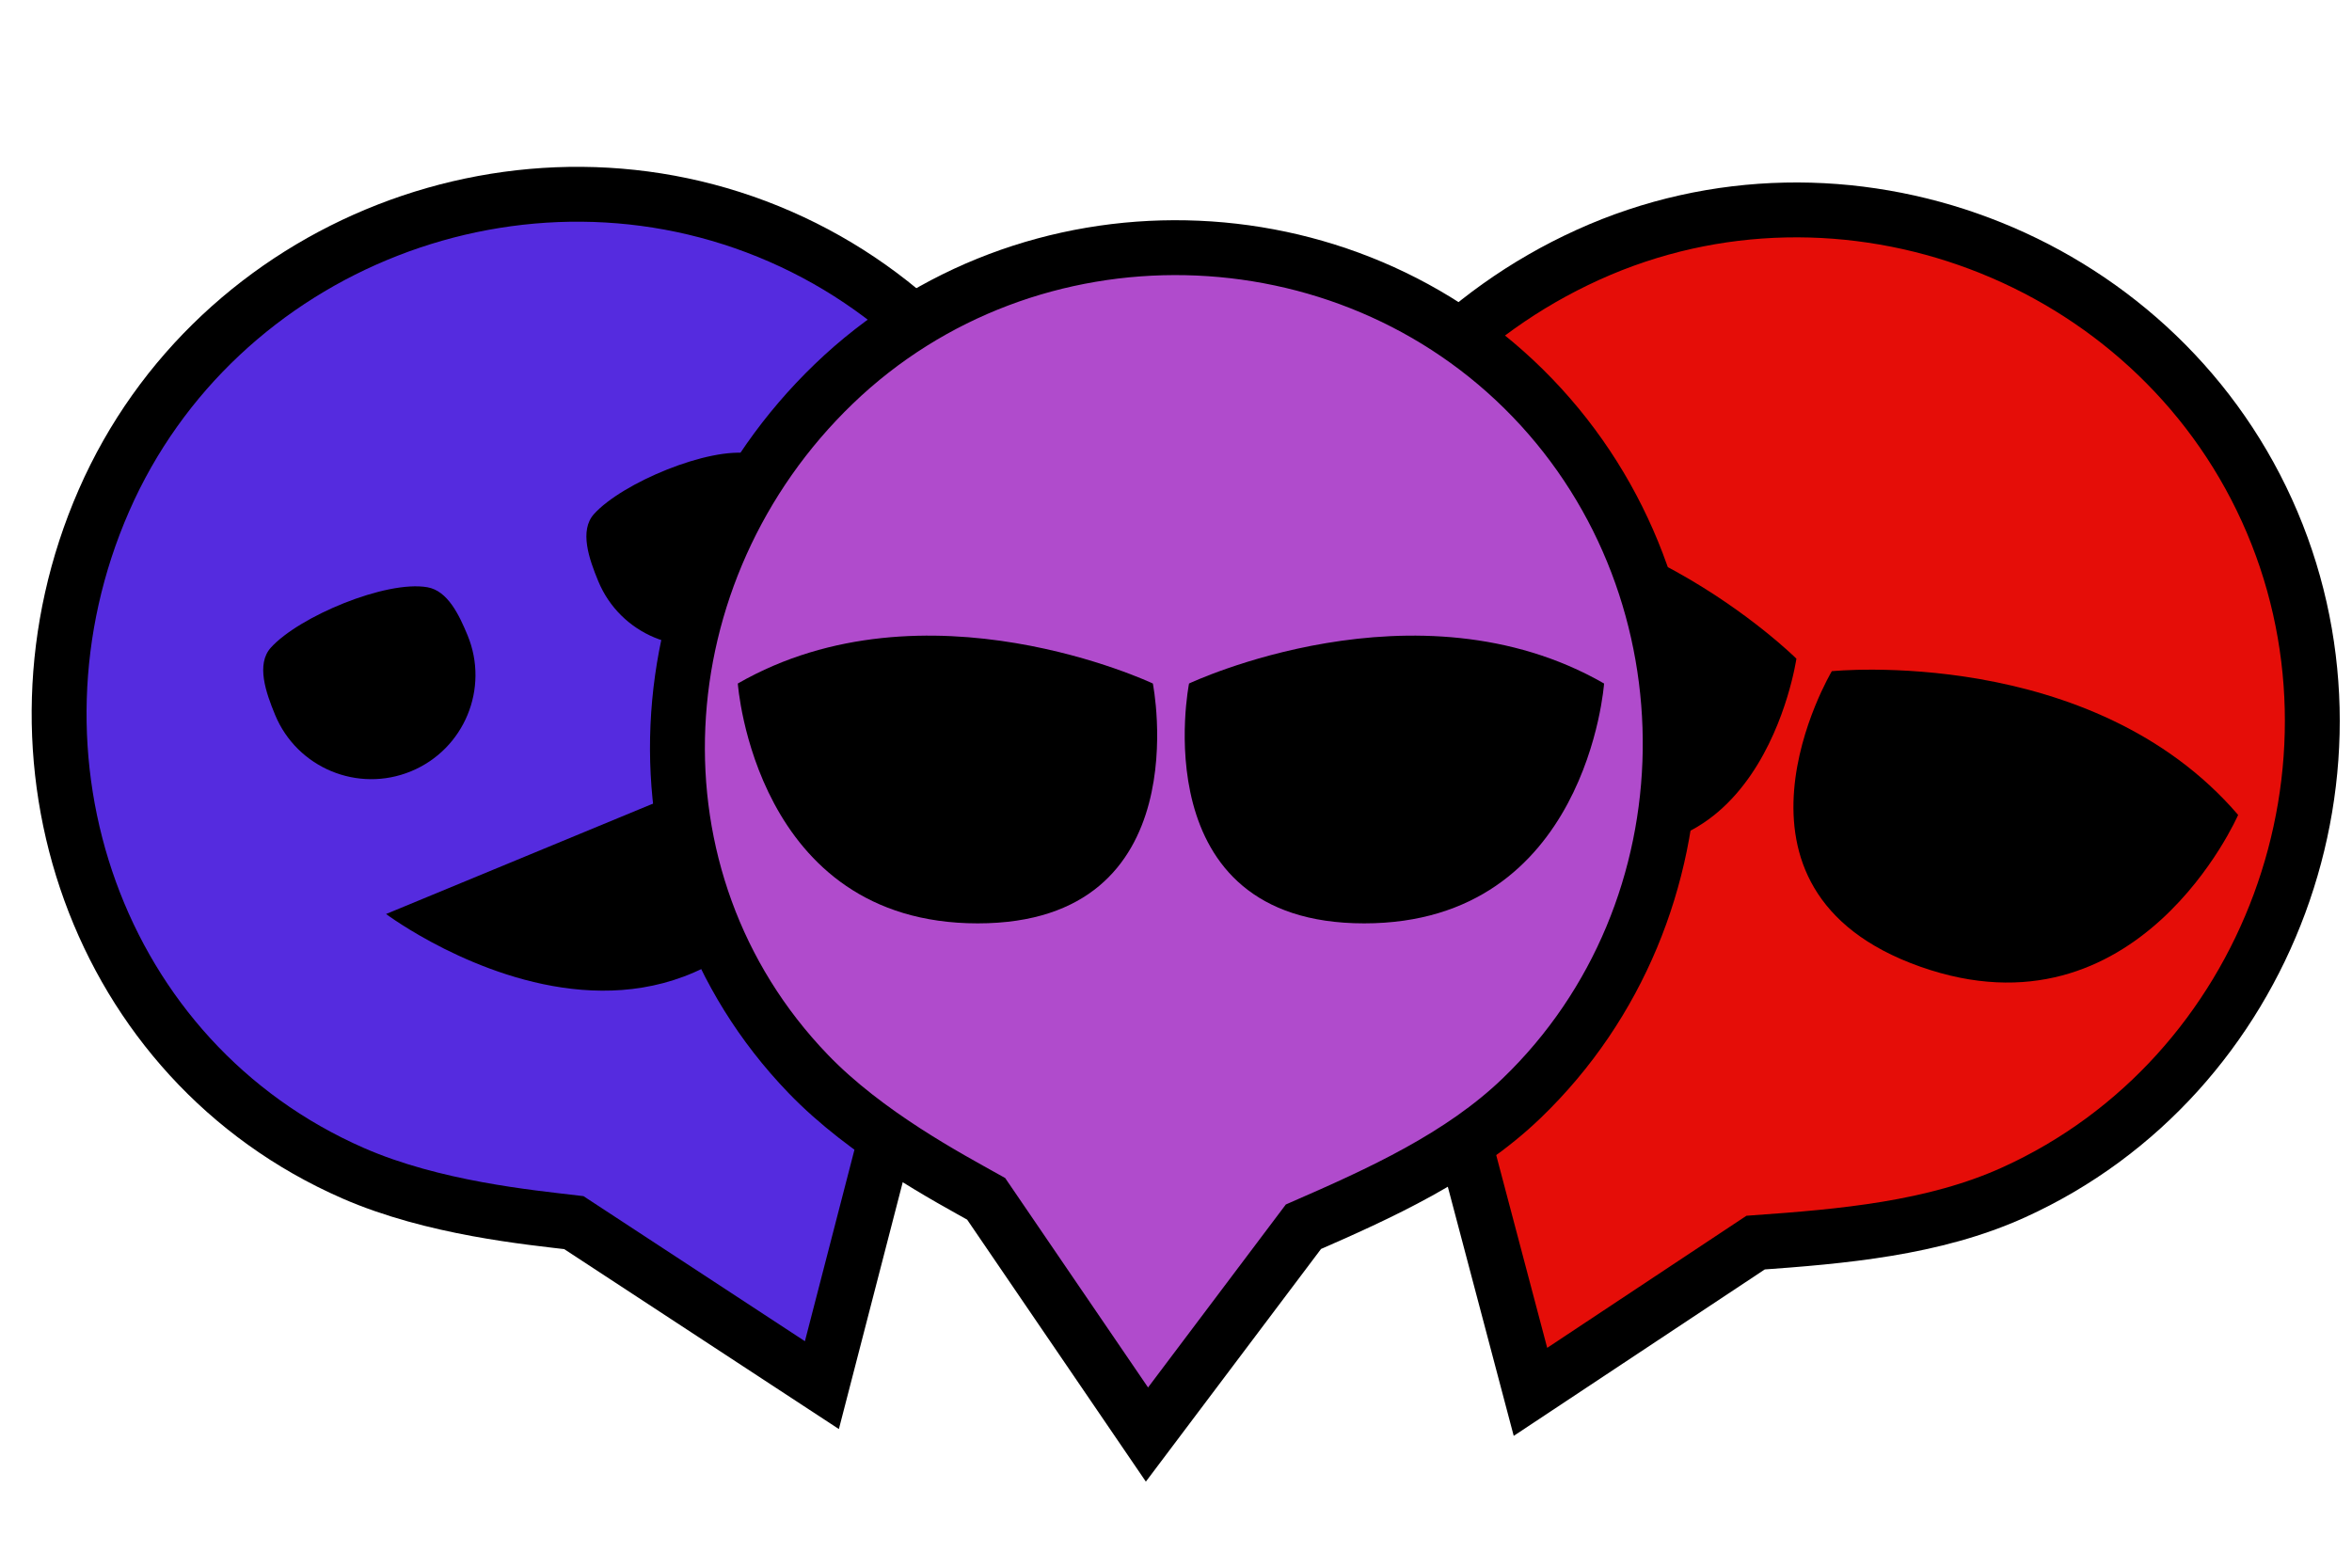 <?xml version="1.0" encoding="utf-8"?>
<!-- Generator: Adobe Illustrator 17.0.0, SVG Export Plug-In . SVG Version: 6.00 Build 0)  -->
<!DOCTYPE svg PUBLIC "-//W3C//DTD SVG 1.1//EN" "http://www.w3.org/Graphics/SVG/1.1/DTD/svg11.dtd">
<svg version="1.1" id="Layer_1" xmlns="http://www.w3.org/2000/svg" xmlns:xlink="http://www.w3.org/1999/xlink" x="0px" y="0px"
	 width="300px" height="200px" viewBox="0 0 300 200" enable-background="new 0 0 300 200" xml:space="preserve">
<path fill="#E50D08" stroke="#000000" stroke-width="7" stroke-miterlimit="10" d="M195.212,177.569l28.715-19.041
	c10.998-0.787,22.729-1.78,32.94-6.417c32.544-14.778,47.064-54.451,32.285-86.996c-14.778-32.544-54.062-47.383-86.607-32.605
	s-48.483,52.487-33.705,85.031c4.602,10.134,12.961,19.212,16.705,23.479L195.212,177.569z"/>
<path d="M233.651,85.628c0,0,33.164-3.406,51.826,18.335c0,0-12.705,29.211-40.554,19.358S233.651,85.628,233.651,85.628z"/>
<path fill="#552BDF" stroke="#000000" stroke-width="7" stroke-miterlimit="10" d="M104.834,176.711l8.633-33.379
	c7.658-7.943,15.725-16.53,20.222-26.811c14.334-32.769-1.4-72.006-34.169-86.34c-32.769-14.334-71.931,0.902-86.264,33.671
	s-0.971,71.494,31.798,85.828c10.203,4.463,22.497,5.628,28.138,6.298L104.834,176.711z"/>
<path fill="none" stroke="#000000" stroke-miterlimit="10" d="M61.736,90.417"/>
<path d="M54.5,74.916c2.598,0.448,4.052,3.505,5.136,6.126c2.804,6.779-0.419,14.547-7.198,17.351
	c-6.779,2.804-14.547-0.419-17.351-7.198c-1.17-2.828-2.445-6.461-0.541-8.57C38.13,78.656,49.23,74.006,54.5,74.916z"/>
<path d="M95.722,57.867c2.598,0.448,4.052,3.505,5.136,6.126c2.804,6.779-0.419,14.547-7.198,17.351s-14.547-0.419-17.351-7.198
	c-1.17-2.828-2.445-6.461-0.541-8.57C79.351,61.607,90.452,56.957,95.722,57.867z"/>
<path d="M49.243,116.606c0,0,45.843,34.371,62.258-25.749"/>
<path d="M229.133,84.03c0,0-23.644-23.503-51.826-18.335c0,0-8.491,30.702,19.358,40.554S229.133,84.03,229.133,84.03z"/>
<path fill="#B04BCC" stroke="#000000" stroke-width="7" stroke-miterlimit="10" d="M146.296,183.014l19.954-26.509
	c9.732-4.247,20.063-8.916,27.844-16.405c24.799-23.869,25.239-64.55,1.369-89.349c-23.869-24.799-64.299-25.654-89.099-1.784
	s-27.159,63.222-3.289,88.022c7.432,7.722,17.937,13.279,22.707,15.95L146.296,183.014z"/>
<path d="M151.663,87.2c0,0,29.015-13.744,52.939,0c0,0-2.152,30.6-30.6,30.6S151.663,87.2,151.663,87.2z"/>
<path d="M147.048,87.2c0,0-29.015-13.744-52.939,0c0,0,2.152,30.6,30.6,30.6S147.048,87.2,147.048,87.2z"/>
<path fill="none" stroke="#000000" stroke-miterlimit="10" d="M139.708,90.423"/>
<path fill="none" stroke="#000000" stroke-miterlimit="10" d="M237.228,121.798"/>
</svg>
